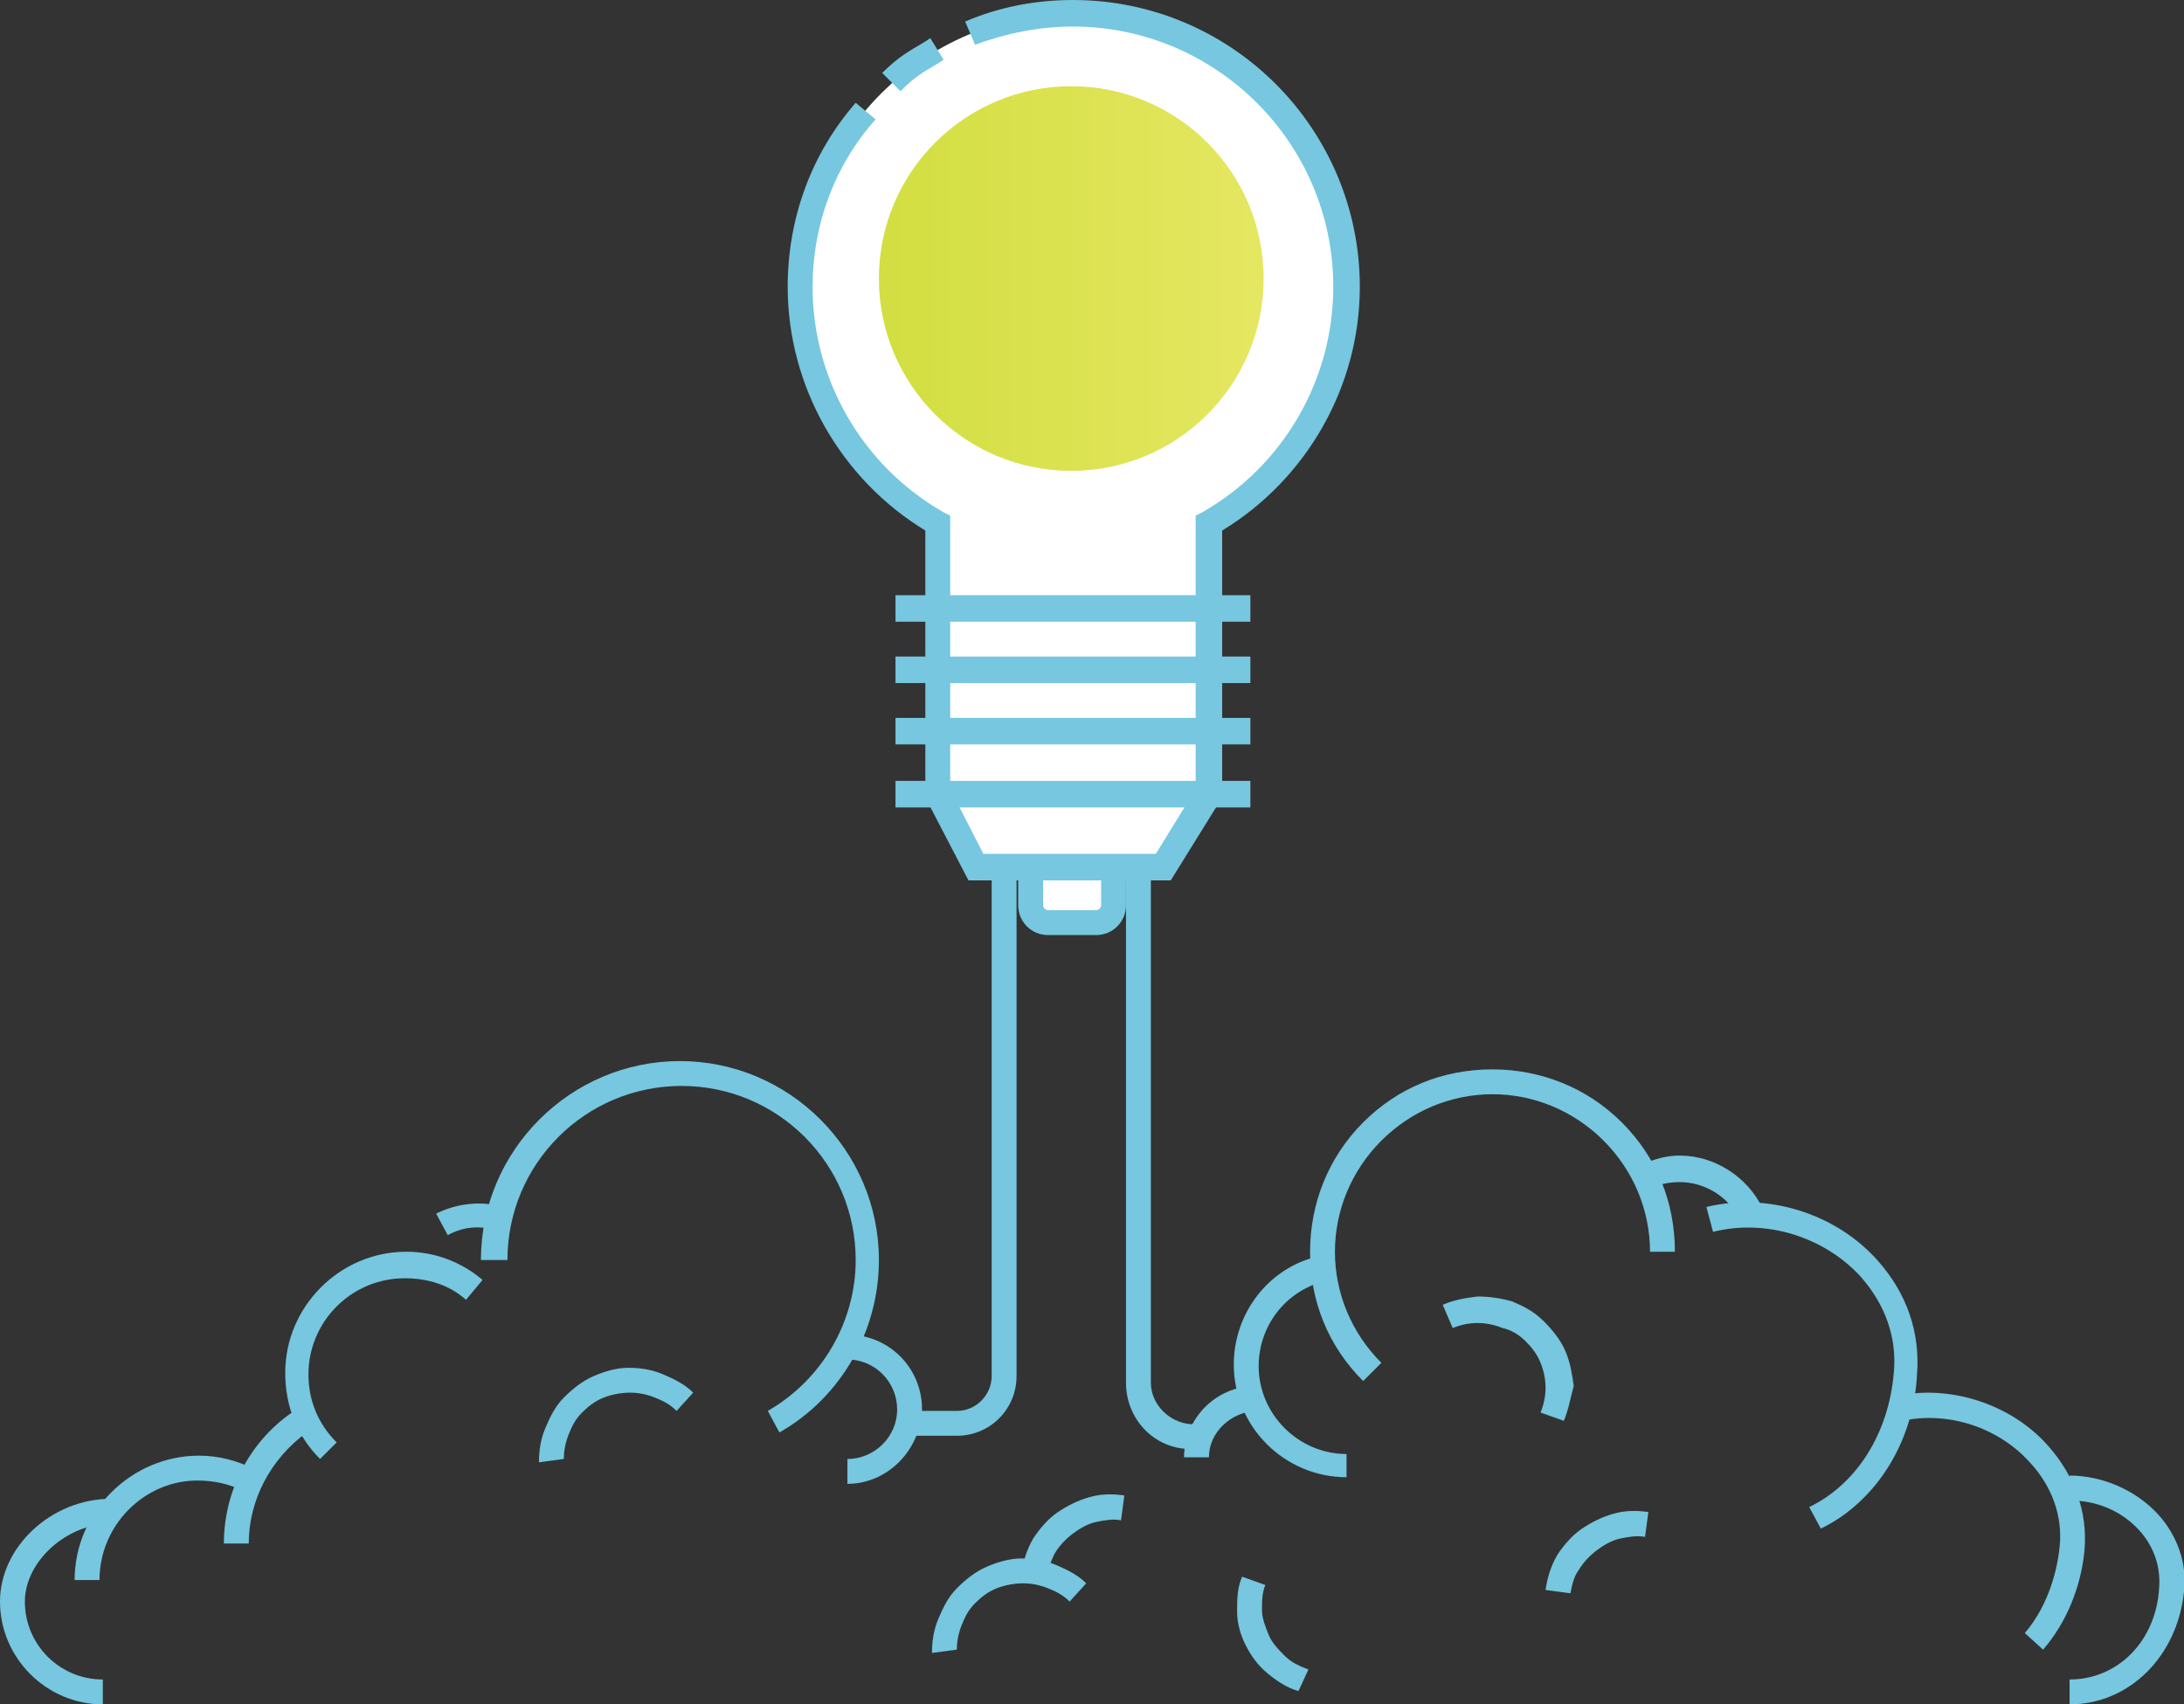 <?xml version="1.0" encoding="utf-8"?>
<!-- Generator: Adobe Illustrator 19.0.0, SVG Export Plug-In . SVG Version: 6.00 Build 0)  -->
<svg version="1.1" id="Layer_1" xmlns="http://www.w3.org/2000/svg" xmlns:xlink="http://www.w3.org/1999/xlink" x="0px" y="0px"
	 viewBox="0 0 131.7 102.8" style="enable-background:new 0 0 131.7 102.8;" xml:space="preserve">
<rect x="0" y="0" width="131.7" height="102.8" fill="#333333" stroke="none"/>
<style type="text/css">
	.st0{fill:#76C7DF;}
	.st1{fill:#FFFFFF;}
	.st2{fill:url(#XMLID_69_);}
</style>
<g id="XMLID_1_">
	<g id="XMLID_66_">
		<g id="XMLID_419_">
			<path id="XMLID_875_" class="st0" d="M15,93.1h-1.5c0-3.1,1.5-6.1,4.1-7.9l0.9,1.2C16.3,88,15,90.5,15,93.1z"/>
		</g>
		<g id="XMLID_138_">
			<path id="XMLID_874_" class="st0" d="M72.9,87.9h-1.5c0-2.3,1.9-4.3,4.3-4.3v1.5C74.2,85.2,72.9,86.4,72.9,87.9z"/>
		</g>
		<g id="XMLID_136_">
			<path id="XMLID_873_" class="st0" d="M104.9,73.6c-0.6-1.4-2.1-2.3-3.6-2.3c-0.6,0-1.1,0.1-1.6,0.3l-0.6-1.4
				c0.7-0.3,1.4-0.5,2.2-0.5c2.1,0,4.1,1.3,5,3.2L104.9,73.6z"/>
		</g>
		<g id="XMLID_133_">
			<path id="XMLID_872_" class="st0" d="M82.2,83.3c-2.1-2.1-3.2-4.8-3.2-7.8c0-2.9,1.1-5.7,3.2-7.8c2.1-2.1,4.8-3.2,7.8-3.2
				c2.9,0,5.7,1.1,7.8,3.2c2.1,2.1,3.2,4.8,3.2,7.8h-1.5c0-2.5-1-4.9-2.8-6.7c-1.8-1.8-4.2-2.8-6.7-2.8c-2.5,0-4.9,1-6.7,2.8
				c-1.8,1.8-2.8,4.2-2.8,6.7c0,2.5,1,4.9,2.8,6.7L82.2,83.3z"/>
		</g>
		<g id="XMLID_440_">
			<path id="XMLID_870_" class="st0" d="M81.2,89.1c-3.7,0-6.8-3-6.8-6.8c0-3.1,2.1-5.8,5-6.5l0.4,1.5c-2.3,0.6-3.9,2.7-3.9,5.1
				c0,2.9,2.4,5.3,5.3,5.3V89.1z"/>
		</g>
		<g id="XMLID_115_">
			<path id="XMLID_869_" class="st0" d="M47,86.4l-0.7-1.3c3.3-1.9,5.3-5.4,5.3-9.1c0-5.8-4.7-10.5-10.5-10.5
				c-5.8,0-10.5,4.7-10.5,10.5H29c0-6.6,5.4-12,12-12s12,5.4,12,12C53,80.3,50.7,84.3,47,86.4z"/>
		</g>
		<g id="XMLID_112_">
			<path id="XMLID_868_" class="st0" d="M27,74.5l-0.7-1.3c1.2-0.6,2.7-0.8,4-0.4l-0.4,1.4C28.9,73.9,27.9,74,27,74.5z"/>
		</g>
		<g id="XMLID_109_">
			<path id="XMLID_867_" class="st0" d="M51.1,89.5V88c1.6,0,3-1.3,3-3c0-1.6-1.3-3-3-3v-1.5c2.5,0,4.5,2,4.5,4.5
				C55.5,87.5,53.5,89.5,51.1,89.5z"/>
		</g>
		<g id="XMLID_514_">
			<path id="XMLID_866_" class="st0" d="M72.7,87.4h-0.9c-2.2,0-3.9-1.8-3.9-4V53h1.5v30.4c0,1.3,1.1,2.4,2.4,2.5h0.8V87.4z"/>
		</g>
		<g id="XMLID_512_">
			<path id="XMLID_865_" class="st0" d="M57.7,86.6h-2.9v-1.5h2.9c1.2,0,2.1-1,2.1-2.1V53h1.5V83C61.3,85,59.7,86.6,57.7,86.6z"/>
		</g>
		<g id="XMLID_81_">
			<path id="XMLID_864_" class="st0" d="M56.2,99.7c0-0.7,0.1-1.4,0.4-2.1c0.3-0.7,0.6-1.3,1.1-1.8c0.5-0.5,1.1-1,1.8-1.3
				c0.7-0.3,1.4-0.5,2.1-0.5c0.7,0,1.4,0.1,2.1,0.4c0.7,0.3,1.3,0.6,1.8,1.1l-1,1.1c-0.4-0.4-0.8-0.6-1.3-0.8
				c-0.5-0.2-1-0.3-1.5-0.3c-0.5,0-1.1,0.1-1.6,0.3c-0.5,0.2-0.9,0.5-1.3,0.9c-0.4,0.4-0.6,0.8-0.8,1.3c-0.2,0.5-0.3,1-0.3,1.5
				L56.2,99.7z"/>
		</g>
		<g id="XMLID_108_">
			<path id="XMLID_863_" class="st0" d="M32.5,88.2c0-0.7,0.1-1.4,0.4-2.1c0.3-0.7,0.6-1.3,1.1-1.8c0.5-0.5,1.1-1,1.8-1.3
				c0.7-0.3,1.4-0.5,2.1-0.5c0.7,0,1.4,0.1,2.1,0.4c0.7,0.3,1.3,0.6,1.8,1.1l-1,1.1c-0.4-0.4-0.8-0.6-1.3-0.8
				c-0.5-0.2-1-0.3-1.5-0.3c-0.5,0-1.1,0.1-1.6,0.3c-0.5,0.2-0.9,0.5-1.3,0.9c-0.4,0.4-0.6,0.8-0.8,1.3c-0.2,0.5-0.3,1-0.3,1.5
				L32.5,88.2z"/>
		</g>
		<g id="XMLID_111_">
			<path id="XMLID_862_" class="st0" d="M94.3,85.7l-1.4-0.5c0.2-0.5,0.3-1,0.3-1.5c0-0.5-0.1-1-0.3-1.5c-0.2-0.5-0.5-0.9-0.9-1.3
				c-0.4-0.4-0.9-0.7-1.4-0.8c-0.5-0.2-1-0.3-1.5-0.3c-0.5,0-1,0.1-1.5,0.3l-0.6-1.4c0.7-0.3,1.3-0.4,2.1-0.5c0.7,0,1.4,0.1,2.1,0.3
				c0.7,0.3,1.3,0.6,1.9,1.2c0.5,0.5,1,1.1,1.3,1.8c0.3,0.7,0.4,1.4,0.5,2.1C94.7,84.3,94.6,85,94.3,85.7z"/>
		</g>
		<g id="XMLID_134_">
			<path id="XMLID_861_" class="st0" d="M63.1,95.1l-1.5-0.2c0.1-0.7,0.3-1.4,0.7-2.1c0.4-0.6,0.9-1.2,1.5-1.6
				c0.6-0.4,1.2-0.7,1.9-0.9c0.7-0.2,1.4-0.2,2.1-0.1l-0.2,1.5c-0.5-0.1-1,0-1.5,0.1c-0.5,0.1-1,0.4-1.4,0.7
				c-0.4,0.3-0.8,0.7-1.1,1.2C63.4,94.1,63.2,94.6,63.1,95.1z"/>
		</g>
		<g id="XMLID_145_">
			<path id="XMLID_860_" class="st0" d="M94.7,96.1l-1.5-0.2c0.1-0.7,0.3-1.4,0.7-2.1c0.4-0.6,0.9-1.2,1.5-1.6
				c0.6-0.4,1.2-0.7,1.9-0.9c0.7-0.2,1.4-0.2,2.1-0.1l-0.2,1.5c-0.5-0.1-1,0-1.5,0.1c-0.5,0.1-1,0.4-1.4,0.7
				c-0.4,0.3-0.8,0.7-1.1,1.2C94.9,95.1,94.8,95.6,94.7,96.1z"/>
		</g>
		<g id="XMLID_146_">
			<path id="XMLID_859_" class="st0" d="M78.3,102c-0.7-0.2-1.3-0.6-1.9-1.1c-0.6-0.5-1-1.1-1.3-1.7c-0.3-0.6-0.5-1.3-0.5-2
				c0-0.7,0-1.4,0.3-2.1l1.4,0.5c-0.2,0.5-0.2,1-0.2,1.5c0,0.5,0.2,1,0.4,1.5c0.2,0.5,0.6,0.9,1,1.3c0.4,0.4,0.9,0.6,1.4,0.8
				L78.3,102z"/>
		</g>
		<g id="XMLID_147_">
			<path id="XMLID_858_" class="st0" d="M19.3,88c-1.4-1.4-2.1-3.2-2.1-5.2c0-4,3.3-7.3,7.3-7.3c1.7,0,3.3,0.6,4.6,1.7l-1,1.2
				c-1-0.9-2.3-1.3-3.7-1.3c-3.2,0-5.8,2.6-5.8,5.8c0,1.6,0.6,3,1.7,4.1L19.3,88z"/>
		</g>
		<g id="XMLID_149_">
			<path id="XMLID_857_" class="st0" d="M109.8,92.2l-0.7-1.3c2.9-1.4,4.8-4.5,5.1-8.1c0.2-2.1-0.5-4.1-2-5.8
				c-2.2-2.4-5.7-3.5-8.9-2.7l-0.4-1.5c3.7-0.9,7.8,0.4,10.3,3.2c1.8,2,2.6,4.4,2.4,6.9C115.4,87,113.1,90.6,109.8,92.2z"/>
		</g>
		<g id="XMLID_155_">
			<path id="XMLID_856_" class="st0" d="M6,95.3H4.5c0-4.1,3.4-7.5,7.5-7.5c1.2,0,2.3,0.3,3.3,0.8l-0.7,1.3
				c-0.8-0.4-1.7-0.6-2.7-0.6C8.7,89.3,6,92,6,95.3z"/>
		</g>
		<g id="XMLID_420_">
			<path id="XMLID_855_" class="st0" d="M6.2,102.8c-3.4,0-6.2-2.8-6.2-6.2c0-3.3,3.1-6.2,6.7-6.2v1.5c-2.7,0-5.2,2.3-5.2,4.7
				c0,2.6,2.1,4.7,4.7,4.7V102.8z"/>
		</g>
		<g id="XMLID_423_">
			<path id="XMLID_854_" class="st0" d="M123.2,99.5l-1.1-1c1.2-1.4,1.9-3.3,2.1-5.2c0.2-1.9-0.5-3.7-1.8-5.1
				c-1.9-2.1-4.9-3.1-7.7-2.5l-0.3-1.5c3.2-0.7,6.9,0.5,9.1,3c1.6,1.8,2.4,4,2.2,6.3C125.5,95.7,124.6,97.9,123.2,99.5z"/>
		</g>
		<g id="XMLID_152_">
			<path id="XMLID_853_" class="st0" d="M124.8,102.8v-1.5c2.9,0,5.2-2.3,5.4-5.5c0.1-1.3-0.3-2.5-1.2-3.5c-1.1-1.2-2.6-1.8-4.2-1.8
				v-1.5c2,0,4,0.9,5.3,2.3c1.2,1.3,1.8,3,1.6,4.7C131.3,99.9,128.4,102.8,124.8,102.8z"/>
		</g>
	</g>
	<g id="XMLID_153_">
		<g id="XMLID_192_">
			<path id="XMLID_1222_" class="st1" d="M66.1,55.6h-2.9c-0.5,0-1-0.5-1-1V49c0-0.5,0.5-1,1-1h2.9c0.6,0,1,0.5,1,1v5.6
				C67.1,55.1,66.6,55.6,66.1,55.6z"/>
		</g>
		<g id="XMLID_190_">
			<path id="XMLID_850_" class="st0" d="M66.1,56.4h-2.9c-1,0-1.8-0.8-1.8-1.8v-5.5c0-1,0.8-1.8,1.8-1.8h2.9c1,0,1.8,0.8,1.8,1.8
				v5.5C67.9,55.6,67.1,56.4,66.1,56.4z M63.2,48.8c-0.1,0-0.3,0.1-0.3,0.3v5.5c0,0.1,0.1,0.3,0.3,0.3h2.9c0.1,0,0.3-0.1,0.3-0.3
				v-5.5c0-0.1-0.1-0.3-0.3-0.3H63.2z"/>
		</g>
		<g id="XMLID_183_">
			<path id="XMLID_159_" class="st1" d="M81.3,17.3c0-9.1-7.4-16.5-16.5-16.5c-9.1,0-16.5,7.4-16.5,16.5c0,6.1,3.3,11.4,8.3,14.3
				v16.3l2.3,4.4h11.3l2.8-4.4V31.6C77.9,28.7,81.3,23.4,81.3,17.3z"/>
		</g>
		<g id="XMLID_181_">
			<polygon id="XMLID_167_" class="st1" points="73,47.9 70.2,52.3 58.9,52.3 56.5,47.9 			"/>
		</g>
		<g id="XMLID_180_">
			<path id="XMLID_849_" class="st0" d="M70.6,53.1H58.4l-2.6-5V32c-5.1-3.1-8.3-8.7-8.3-14.7c0-4.1,1.4-8,4.1-11.1l1.2,1
				C50.3,10,49,13.6,49,17.3c0,5.6,3,10.8,7.9,13.6l0.4,0.2v16.5l2,3.9h10.4l2.4-3.9V31.1l0.4-0.2c4.9-2.8,7.9-8,7.9-13.6
				c0-8.7-7.1-15.7-15.7-15.7c-2,0-4,0.4-5.9,1.1l-0.6-1.4C60.3,0.4,62.5,0,64.7,0C74.3,0,82,7.8,82,17.3c0,6-3.2,11.6-8.3,14.7
				v16.1L70.6,53.1z"/>
		</g>
		<g id="XMLID_179_">
			<path id="XMLID_848_" class="st0" d="M54.3,5.5l-1.1-1.1c1-1,1.6-1.3,2.6-1.9l0.3-0.2l0.8,1.3l-0.3,0.2
				C55.6,4.4,55.2,4.6,54.3,5.5z"/>
		</g>
		<g id="XMLID_566_">
			<rect id="XMLID_847_" x="54" y="35.9" class="st0" width="21.4" height="1.6"/>
		</g>
		<g id="XMLID_178_">
			<rect id="XMLID_846_" x="54" y="39.6" class="st0" width="21.4" height="1.6"/>
		</g>
		<g id="XMLID_177_">
			<rect id="XMLID_845_" x="54" y="43.3" class="st0" width="21.4" height="1.6"/>
		</g>
		<g id="XMLID_176_">
			<rect id="XMLID_844_" x="54" y="47.1" class="st0" width="21.4" height="1.6"/>
		</g>
		<g id="XMLID_175_">
			<linearGradient id="XMLID_69_" gradientUnits="userSpaceOnUse" x1="53.008" y1="16.798" x2="76.239" y2="16.798">
				<stop  offset="0" style="stop-color:#D2DE41"/>
				<stop  offset="1" style="stop-color:#E5E761"/>
			</linearGradient>
			<circle id="XMLID_169_" class="st2" cx="64.6" cy="16.8" r="11.6"/>
		</g>
	</g>
</g>
</svg>
